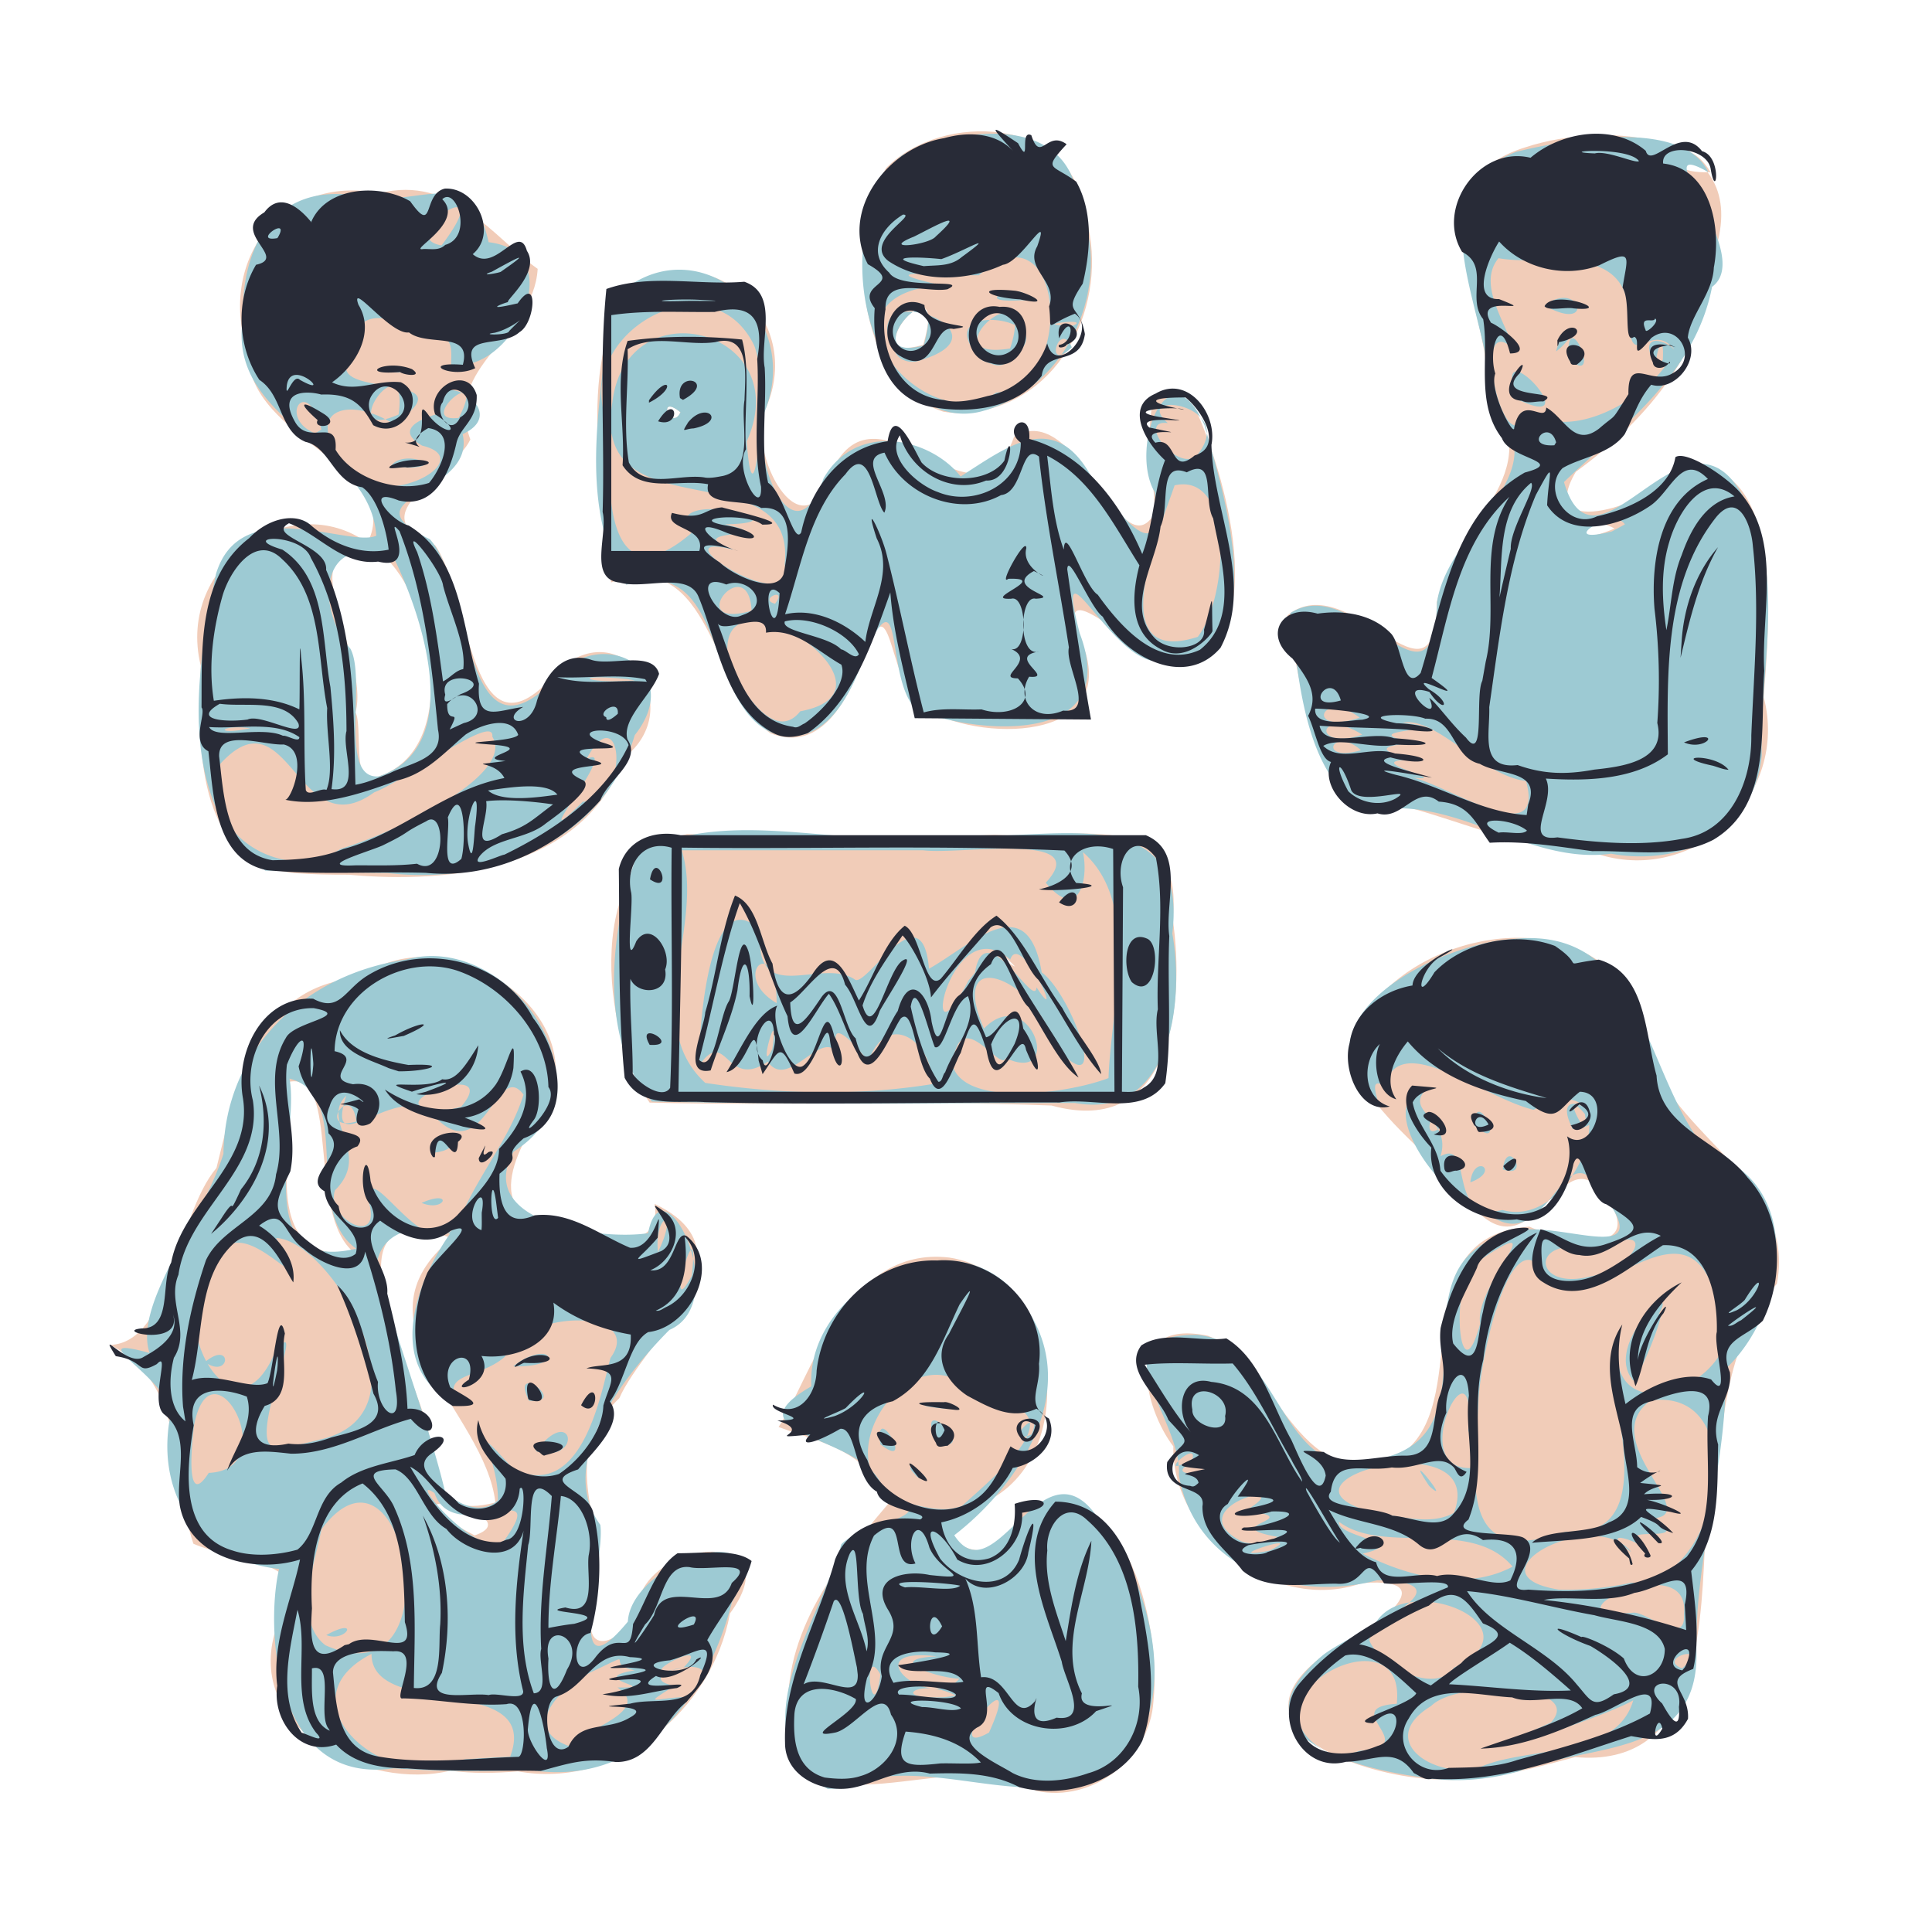<svg xmlns="http://www.w3.org/2000/svg" width="200" height="200" viewBox="0 0 52.917 52.917"><path d="M28.379 49.052c-1.984-1.492-6.926 1.676-6.784-2.167-.125-2.354 1.583-4.341 2.77-5.74-.685-1.482-1.895-1.63-3.04-2.06.854-1.268 1.818-4.986 4.681-4.64 3.14.494 3.733 5.83.62 6.84-1.697 1.142 1.314 1.885 1.222.168 2.913-1.49 3.975 3.008 3.745 5.135-.093 1.57-1.667 2.799-3.214 2.464zm10.572-.344c-1.825-.163-5.383-1.398-2.685-3.38.924-.418 3.626-2.161 1.036-1.968-2.402.854-5.223-1.337-5.164-3.743-.782-1.016-1.454-3.533.95-3.03 1.996.768 2.483 4.747 5.437 3.129 1.801-1.548-.106-5.845 3.363-6.119 1.059.492 3.393.795 1.97-.982-1.134-1.382-1.836 2.226-3.456.503-1.244-1.864-5.14-3.783-2.362-6.087 1.97-1.818 5.94-2.051 6.952.923.124 2.973 4.265 4.082 3.678 7.205-1.772 2.064-1.4 4.82-1.978 7.296-.119 2.4-.26 5.968-3.553 5.672-1.36.365-2.766.76-4.188.58zm-26.618-.21c-2.236.548-5.546-1.078-4.816-3.743 1.557-2.044-.957-1.926-2.22-2.472-.605-1.794-.183-4.417-2.281-5.445 1.676-.065 1.783-3.504 2.913-4.849.534-2.116 1.05-5.025 3.93-5.205 2.14-1.68 6.11.616 5.244 3.307-.997 1.307-2.097 3.523.5 3.356.713.458 2.546.96 2.328-.473 2.843 1.357-.288 3.754-.968 5.322-1.813 1.738-.223 3.465-.652 5.42-.624 1.965 1.02 1.309 1.245-.08.689-1.548 4.052-1.654 2.438.555-.48 2.645-3.073 4.826-5.811 4.326-.615.053-1.237.066-1.85-.019zM13 42.054c1.68-.569-3.146-1.635 0 0zm.568-.902c-.282-2.499-4.076-4.885-1.186-7.236-3.517-1.26-1.299 3.151-.76 4.9.395 1.073-.028 2.867 1.946 2.336zm-3.855-6.834c-1.333-1.05-.366-4.957-1.788-4.689.208 1.573-.968 4.967 1.788 4.689zm8.08-4.118c-1.367-1.978-1.748-6.742 1.021-7.352 2.81-.047 5.617.153 8.433.018 2.027.143 5.222-.828 4.872 2.3.35 2.339-.037 6.02-3.318 5.114-3.67-.143-7.335.016-11.007-.08zm10.01-3.727c-1.11-1.13-.379-.14 0 0zm-19.741-2.56c-2.753-.272-2.632-3.591-2.564-5.679-.692-2.84 2.509-4.868 4.566-3.363 1.038-2.067-3.278-2.835-3.256-5.167-.895-2.52.887-4.95 3.585-4.412 2.02-.508 3.117 1.22 4.334 2.072-.114 1.883-2.602 2.641-1.844 4.673-.488 1.033-3.13 2.047-.965 2.897.977 1.358.942 6.305 3.365 3.436 1.752-1.616 3.578 1.011 1.812 2.382-1.116 3.07-4.734 3.461-7.537 3.207-.499.002-.999-.008-1.496-.045zm2.243-2.624c2.41-.717 1.506-5.004.182-6.071-2.873-.696-.308 2.71-.75 4.295.201.329-.105 2.22.568 1.776zm33.138 2.021c-2.286-.041-4.472-1.408-6.64-1.499-.968-1.357-1.322-3.694-1.543-4.953 1.713-1.404 4.07 2.962 4.095-.372.535-2.167 3.135-3.552 1.391-5.705.122-2.322-2.22-5.758 1.055-6.753 2.183-.716 6.233-.457 5.169 2.87-.17 2.593-1.79 4.555-3.808 6.025-1.153 1.936 2.18.91 2.8-.126 2.965-.458 2.491 4.313 2.347 6.3.694 2.672-1.852 5.112-4.49 4.314zm.778-8.834c-.9-.513-1.486.65 0 0zm2.632-9.759c-.817-1.345-1.784.069 0 0zM21.102 20.086c-1.63-1.175-1.581-5.126-4.364-4.134-.235-2.579-.968-6.19.585-8.17 2.486-1.258 4.79 1.193 3.57 3.573-.31 1.284 1.14 3.9 1.891 1.541 1.303-2.705 3.95 1.999 4.99-.929 1.746-1.087 2.914 3.703 3.852 2.091.032-1.03-.748-4.653 1.144-2.795.855 1.911 2.202 6.74-.78 6.942-1.042-.43-3.422-2.933-2.251-.313.727 2.552-3.292 2.407-4.582 1.39-.83-.703-.75-3.498-1.487-1.277-.42 1.06-1.125 2.643-2.568 2.08zm-2.464-8.794c-.672-.54-.256.543 0 0zm7.197-.017c-2.476-.807-2.618-4.81-1.57-6.667 1.546-1.571 5.105-1.41 5.428 1.183.737 2.24-.446 5.081-2.929 5.479-.306.053-.622.06-.93.005zm-.548-1.835c.765-2.584-2.035.642 0 0z" style="fill:#f1ccb8;stroke-width:1"/><path d="M22.669 48.996c-2.561-1.47-.156-4.699.373-6.694.516-.593 3.101-.78 1.177-1.408-.303-1.637-4.46-1.508-1.996-2.923-.157-2.809 4.156-4.857 5.82-2.24 1.69 2.33-.197 5.006-1.906 6.319 1.107 1.69 2.382-2.629 3.888-.542 1.528 1.719 2.524 5.55.297 7.052-2.401 1.145-4.94-.625-7.394.427l-.26.01zm4.42-1.542c1.068-2.362-1.457.823 0 0zm-2.973-1.592c-.534-.93-.213 1.612 0 0zm2.067.58c-.977-.512-1.91.131-.298.042zm.096-.464c-.574-.01-2.153-.534-.62-.611-2.314-.281-.212 1.563.62.611zm.074-4.735c1.22-1.103 3.238-2.768.461-2.856-1.613-2.413-4.654 1.837-1.987 2.781.498.105 1.026.272 1.526.075zm-1.228-.786c-.698-.717.78.296 0 0zm-1.01-.896c-.191-1.28 1.006.781 0 0zm1.55-.04c-.712-1.543 1.267.337 0 0zm.173-.942c-1.596-.166 1.17-.125 0 0zm2.417.712c.38-.94-.917.36 0 0zm10.709 9.39c-1.787-.227-5.327-1.132-2.763-3.319.732-.624 4.373-2.01 1.524-2.08-2.307.613-4.997-.312-5.436-2.88.111-1.54-2.348-3.85.506-3.84 2.506.239 2.169 4.479 5.222 3.337 3.002-.89.036-5.228 3.26-6.094 1.076-.597 4.349 1.138 2.56-1.184-1.03-1.76-1.434 1.9-3.085.619-1.2-.275-3.3-3.097-1.63-3.456-.76.663.658.825.334 1.885.938-.513.135 1.845 1.696 1.472 2.137.603 3.651-4.227.852-2.744-1.386-.325-3.701-2.245-4.07-.642-.747-.47.403 1.373-.656.08-1.448-2.262 2.246-3.968 4.085-4.107 3.74-.458 3.645 3.877 5.457 5.858 2.623.864 2.118 4.332.447 5.906.048 2.653-.88 5.226-.8 7.853-.006 2.84-3.04 2.41-4.867 3.172-.854.237-1.76.314-2.636.164zm1.663-.317c1.312-.527 3.658-.217 4.108-1.794-.856.498-5.026 1.845-2.258.61.961-1.038-2.539-1.198-3.279-.453-1.63.994.28 2.105 1.429 1.637zm-3.386-.413c1.785-.099-.645-1.177 1.016-1.285.294-2.663-4.547-.146-1.916 1.324.292.095.618.08.9-.04zm2.584-2.274c2.63-1.22-1.979-2.967-2.318-.745.258.666 1.795 1.512 2.318.745zm6.249.02c.836-.724-.744-.282 0 0zm.049-1.484c.207-1.896-4.076.2-1.392-.042.37-.036 1.455.957 1.392.042zm-1.44-.865c2.414.106 3.405-5.369.527-4.99-1.498 1.084 1.344 3.051.145 3.22 1.131.842-1.425.036-.253.869-.203-.233-1.383-.63-.42.064-1.008-1.281-4.573.609-1.99 1.028a8.13 8.13 0 0 0 1.99-.191zm-3.254-.438c-1.13-1.352-3.54-.307-4.755-1.23-.067.424 2.006.565.65.873 1.225.626 2.819 1.042 4.105.357zm-6.665-.436c1.163-.58-1.55.29 0 0zm.23-.38c-1.767-.312.933-.5-.883-.714 1.618-.963-1.9-.121-.125.828.337.133.704.046 1.008-.115zm7.887-.139c3.111.262.603-5.049 1.413-4.973-.05 2.562 4.25.461 2.68-1.531-.953-3.106-3.851 1.56-5.016-.926-.75-.263-1.371 2.567-1.46 3.771-.071 2.063-.694 4.723 2.383 3.66zm1.835-4.167c-.886-1.081 1.758-3.211.459-1.41.891-1.504-.39 1.714-.46 1.41zm-4.893 3.649c.967-2.567-5.595-.848-2.132.006.681.086 1.493.346 2.132-.006zm-.679-.738c-.804-1.206.698.64 0 0zm1.069-1.52c.258-2.788-1.763 1.089.074 1.03.144-.338.07-.711-.074-1.03zm-7.209 1.06c-.658-.352-.968.362 0 0zm-.344-.277c.16-.56-1.112.633 0 0zm7.882-3.712c-.184-1.035 2.093-3.143 0-1.741-.878.238-.608 3.998 0 1.74zm2.974-1.28c1.337-.235 1.935-1.623.24-.713-1.868-.533-1.832 1.106-.24.713zm-4.104-4.054c-.12-.8-.52.346 0 0zM10.783 48.433c-3.284.483-3.52-3.813-3.14-5.459-2.315-.264-3.414-2.18-2.959-4.285-.156-1.01-2.56-2.165-.588-1.632-.447-1.35 1.423-3.543 2.024-5.454.032-2.805 2.17-4.916 5.01-5.322 2.794-.782 5.805 3.467 2.937 5.262-1.103 1.993 2.476 2.429 3.683 2.233.41-2.09 2.34 1.894.585 2.65-1.166 1.174-3.154 3.613-1.893 5.338.152.972-1.066 4.852.755 2.652.084-1.663 4.231-3.045 2.851-.534-.675 2.644-2.538 5.084-5.55 4.594a32.68 32.68 0 0 1-3.715-.043zm3.19-.316c.86-2.317-3.803-1.01-3.797-2.817-2.624 1.345.594 3.982 2.55 2.887.415-.025.83-.057 1.247-.07zm1.595-.297c.613-.52 2.268-.973 1.345-1.601 1.27.023-.948-.232.476-.47-.886-.163.155-.593-1.134.019-.747.331-2.096 1.517-.686 2.052zm3.229-1.339c1.689-1.456-1.8-.603-.326-.306-.912.581-.535.326.326.306zm-.063-.82c.904-.932-1.773.505 0 0zm-9.82-.598c3.616 1.614 2.211-6.276-.108-3.178-.182.93-.77 2.504.108 3.178zm.023-.279c.953-.522.543.213 0 0zm4.896-2.62c1.265-1.795-1.41.24-1.932-1.27-.825-.57 1.305 1.984 1.932 1.27zm-.195-1.073c.014-1.269-.926-2.34.43-.846 1.893.875 2.392-2.094 2.653-3.052.965-1.337-2.327-1.388-2.892-.034-.716.633-1.832.403-1.242 1.342-2.126-.959-1.19-3.393-.26-4.71-1.792-.538-2.58.767-1.596 2.312.552 1.737 1.123 3.35 1.464 4.771.367.343 1.012.624 1.443.217zm1.04-1.344c1.025-1.348 1.305.36 0 0zm-.188-1.383c-.56-1.116 1.135.105 0 0zm-.434-.941c.997-.784 1.538.035 0 0zm-8.34 2.919c2.1-.087.073-3.789-.403-1.291-.028.26-.286 2.376.404 1.291zm3.136-.934c3.01-.774.182-5.442-1.29-5.5 1.22 2.312-1.09-1.221-1.684.76-1.528 1.36.518 5.11 1.663 2.35.955-1.22-.745 2.333-.076 2.597.47.053.936-.101 1.387-.207zm-3.24-2.1c.762-.631.708.489 0 0zm13.332-2.358c.264-2.222-.805 1.492 0 0zm-9.188-.75c-1.506-1.066-.037-4.19-1.828-4.658.299 1.536-1.146 5.36 1.828 4.658zm8.265.094c.602-1.231-.107-1.077 0 0zM10.095 32.9c-.063-1.486 1.85 2.467 2.614.227.52-1.103 1.292-2.05 1.63-3.145-.736-.992-1.081 2.051-2.435.599-.938-1.097-3.049 1.392-2.42-.57-.727.693.718 1.574-.309 2.59-.265.772 1.312 1.603.92.3zm1.453.047c.892-.39.639.268 0 0zm.244-1.37c.49-1.06 1.162-.05 0 0zm-2.035-.858c-.124-1.135-1.112.312 0 0zm2.873-.406c1.234-1.443-2.888.155-.293.075l.293-.075zm27.643 2.071c.085-.81.858-.322 0 0zm.889-.356c.113-.935.793.292 0 0zm-.78-1.202c0-1.167.97.845 0 0zm2.697.099c-.768-1.491 1.574-.131 0 0zm.33-.415c-.773-.9.193 1.056 0 0zm-25.551-.34c-1.555-1.76-1.086-4.934-.392-6.808 2.614-1.342 5.761-.03 8.6-.48 2.532.207 6.503-1.116 6.043 2.688.347 1.91-.065 5.108-2.668 4.64-3.86.003-7.725.05-11.583-.04zm7.678-.477c.02-1.13-1.21-2.074-1.754-.628-.602-.75-1.19-1.274-.737.037-.38-1.284-1.411.861-2.015-.024-1.151.793-1.12-.967-1.872.093-.031-1.013.278-5.113 1.666-3.676-.17 2.122 1.653.714 2.586 1.33.298.273 1.845-2.488 2.035-.291 1.184-.667 2.694-2.243 3.088.1.84.604 2.002 3.874.263 1.92-.267-1.625-2.899-2.823-1.845-.382 1.252-1.288 2.227 1.552.596.81-.161.398-1.27-1.543-1.459.19.323 1.174 3.182.778 4.274.356.066-1.963.905-4.777-.701-6.189.168.761-.124 1.922-1.018.838 1.327-1.422-2.326-.758-3.358-.888h-6.613c.646 2.054-1.14 4.726.645 6.371 2.025.31 4.177.364 6.219.033zm-4.384-.956c.212-1.48-.436.853 0 0zm5.551-2.094c.27-1.647 1.641 1.039 1.687.4.821 1.259-.437-1.581-.72-.762-1.68-1.479-2.55 3.299-1.145.577l.178-.215zm-5.432.832c.01-1.984-1.313-.768 0 0zM7.269 23.847c-2.48-1.853-1.893-5.498-1.353-8.126.673-2.239 3.65-.712 4.39-1.047-.168-2.515-4.118-3.063-3.65-5.961-.058-2.1.99-3.778 3.257-3.325 1.552.31 2.993-.96 3.47 1.246 2.07.244.907 3.008-.532 3.332-1.083.854.18-1.099-1.21-.7-1.037-.756-2.007-.872-2.046.522-.859 1.204 3.46.323 1.183 1.823-1.293-.813-2.524-.327-1.3 1.108.729 1.461 3.76-.113 2.085-.513-1.07-.612.819-.937.37-.868-.27-1.462 2.209-.122.738.553.393 1.673-3.323 1.701-.898 2.878 1.148 1.25.901 6.42 3.411 3.845 1.226-1.552 3.637-.292 2.201 1.522-.863 2.943-3.946 4.107-6.76 3.777-1.119-.009-2.237-.074-3.356-.066zm2.061-.597c1.681-.514 4.782-2.06 4.155-3.072.078-.671-2.355 1.19-3.238 1.525-2.114 1.539-2.341-2.866-4.238-.754-.618 1.768 1.735 3.35 3.321 2.301zm6.632-1.292c1.374-.047 1.043-2.949.1-1.164 1.028-.518-1.864 2.911-.1 1.164zm-5.587-.693c2.425-.821 1.151-4.454.443-5.92-2.021-.93-2.228 1.267-1.22 2.424.45.843-.342 3.588.777 3.496zm-3.52-1.318c-.835-.118-1.022.218 0 0zm10.336-1.346c-1.616-.16-1.193.14.2.036zm-8.388-6.836c-.37-1.524-1.224-.335-.174.106zm3.762-.32c.846-1.629-1.245.16 0 0zm-1.648-.092c.291-2.11-1.831.815 0 0zm-2.708-.949c1.04-.007-1.167.052 0 0zm3.884-3.682c1.692-2.237-1.378-.229 0 0zm32.039 16.66c-2.31.317-4.258-1.639-6.6-1.172-1.901-.83-1.977-4.03-2.193-5.416 1.797-1.153 3.947 3.114 4.019-.293.307-2.084 3.466-3.56 1.463-5.406.13-2.294-2.244-5.803.712-6.938 1.535-.375 4.57-.885 5.257.558-1.846-1.053 1.32 2.248.103 3.142-.466 2.412-2.533 3.88-4.056 5.346.858 2.928 3.244-2.358 4.823.25 1.331 2.108.519 4.856.594 7.234-.198 2.123-2.21 3.049-4.122 2.696zm-2.334-1.99c-1.205-.142-2.453-1.773-3.381-1.598 1.856.226-1.73.172.396.556-1.071.06-1.145.225.01.464-1.964-.042 1.396.676-.333.46.796-.046 3.884 2.212 3.308.119zm-4.522-.845c-.78-.691-1.216.358 0 0zm.034-.428c-1.26-.782-1.355.482 0 0zm-.069-.463c-1.076-.812-1.513.512 0 0zm7.263-5.293c-.297-.497-1.974.6-.354.193zm-2.66-3.13c1.328 1.031 3.734-.657 4.006-1.673-.675-.81-1.228.73-1.218-.897-.11-2.073-2.26-1.35-3.588-1.591-.565.685.127 1.66.438 2.51-1.295-1.274-.253 3.473.362 1.65Zm-.271-.29c-.845-2.134 2.046.972 0 0zm3.773-.927c-.841-1.49 1.692-.076 0 0zm.198-.16c.063-1.183-.422.531 0 0zm-2.588-.032c-.073-1.616 1.003.873 0 0zm-.335-.198c.187-.757.77-.606 0 0zm-.315-1.257c.97-.744 1.408.788 0 0zm-21.188 11.69c-1.853-.854-1.194-4.909-3.963-4.044-1.414-2.248-.637-5.348-.415-7.766 2.18-2.249 5.314.307 4.2 3.035-.402 1.198.783 4.2 1.619 1.814.905-1.574 2.928-1.1 3.752-.048 1.267-.803 2.529-1.826 3.544-.06.599.843 2.067 2.887 1.774.491-.717-1.206.373-4.082 1.367-1.822.558 2.003 2.08 6.731-1.457 6.436-1.23-.263-2.672-3.464-1.966-.75 1.07 2.815-2.129 2.806-3.954 2.275-1.573.078-.704-4.267-1.88-1.845-.369 1.134-1.118 2.82-2.62 2.284zm.801-.577c3.179-.589-2.44-4.271-1.97-1.387.241.613 1.222 2.332 1.97 1.387zm10.888-2.039c.839-1.092 1.009-4.517-.635-4.15-.372 1.117-2.048 5.013.635 4.15zm-12.22-.714c-.096-1.71-1.933.545 0 0zm.642-.193c.369-.486-.483-.12 0 0zm.261-1.077c.354-3.165-5.325-.821-4.718-4.438.388-3.208 5.055-1.988 3.68 1.068.202 2.772.617-1.814.188-2.66-1.25-2.494-5.255-.141-3.885 2.413-.183 1.603-.092 4.72 2.188 2.753-.99-1.29 3.406-.272.914-.234 1.736.4-1.395.108.26.7-2.311-.59 1.751 2 1.373.398zm11.359-3.07c.975-1.353-1.881-1.698-.862-.801-.93-.113.397 1.519.862.8zm-14.211-1.097c-.672-.54-.256.543 0 0zM10.72 12.75c.343-.454 1.536.042.472.058zm15.082-1.518c-2.49-.969-2.843-5.342-1.101-6.973 1.69-.803 4.566-1.14 4.83 1.257.99 2.226-.217 5.073-2.607 5.74a1.88 1.88 0 0 1-1.122-.024zm1.482-.479c2.23-.115 1.856-5.29-.472-3.213-.934.01-3.145-.21-1.05.27-3.748.313-.378 4.303 1.522 2.943Zm-.36-.871c-1.767-1.752 2.506-1.19.75-.074-.246.35-.5.149-.75.074zm.742-.337c.793-2.385-2.37.382 0 0zm-3.143.106c-1.279-2.204 3.483-.597.63.235-.23.067-.516-.01-.63-.235Zm.775-.189c.729-2.518-2.041.539 0 0zm2.675-1.237c-1.64.098.273-.604.123.005Zm1.383 1.288c-.343-.788-.78.743 0 0zm.042-.597c.518-.23-1.353.006 0 0zM10.921 10.2c-1.663-.08 1.271-.177 0 0z" style="fill:#9dcad3;stroke-width:1"/><path d="M27.923 48.952c-.769-.402-1.6-.397-2.455-.374-.765-.201-1.377.228-2.059.377-.838.19-1.912-.274-1.907-1.223-.052-1.77.916-3.346 1.372-5.02.375-.947 1.4-1.218 2.331-1.095.357-.2-1.083-.222-1.186-.76-.617-.342-.56-1.772-1.004-1.722-.74.43-1.167.495-.82.155-1.458.143.183-.043-.904-.381 1.1-.027-.216-.207-.12-.436.7.403 1.184-.278 1.196-.932.187-1.646 1.6-3.068 3.3-3.017 1.543-.116 2.998 1.254 2.79 2.83.057.683-.401 1.112.273 1.5.284.667-.373 1.263-.992 1.351-.374.756-1.172 1.334-1.957 1.492.103.695.594 1.2 1.32.983.588-.23.735-.916.69-1.49.896-.297 1.133.112.204.243.064.924-.938 1.786-1.777 1.282-.415-.83-1.115-1.194-.468-.025.529.675 1.76.99 2.162.032.263-.954.579-1.547.254-.205-.09.739-1.184 1.324-1.727.719.375.829.29 1.81.433 2.704.762-.094.877 1.338 1.476.656.199-.423-.445.906.592.45.945.128.21-1.06.142-1.53-.435-1.39-1.323-3.104-.177-4.386 1.461-.003 2.15 1.49 2.332 2.741.24 1.235.485 2.603.05 3.81-.596 1.176-2.16 1.585-3.365 1.27zm1.886-.385c1.019-.28 1.568-1.364 1.366-2.37.03-1.578-.14-3.464-1.394-4.558-.629-.608-1.157.204-1.095.83-.096.85.245 1.683.504 2.481.152-.932.283-1.892.703-2.748-.063 1.385-.948 2.823-.26 4.18-.18.694 1.616.074.389.486-.738.807-2.308.572-2.67-.495-.78-.616.078.654-.595.946-.692.45.575.987.97 1.239.633.327 1.435.236 2.082.009zm-6.236.077c.684-.19 1.314-.994.831-1.68-.207-.87-1.008.41-1.552.495-.988.192.66-.556.589-.923-.563-.333-1.595-.533-1.682.403-.04.707.025 1.514.83 1.747.311.04.677.064.984-.042zm3.293-.371c-.55-.574-1.288-.788-2.061-.845-.33.937.016.977.945.872.346-.012.886.029 1.116-.027zm-.545-1.481c-.23-.262-2.105-.289-1.064-.036.333-.005.836.159 1.064.036zm-2.168-.88c-.206-.829.665-1.05.16-1.838-.517-.867.494-1.08 1.15-.935 1.316.14.286-.058-.006-.75-.291-1.02-.71-.196-.382.434-.769.22-.163-1.58-1.136-.764-.642 1.217.485 2.688-.191 3.897-.284 1.139.314.635.405-.043zm2.027.497c-.306-.29-1.83-.287-1.556.007.383-.02 1.592.234 1.556-.007zm-2.709-.739c-.111-.513-.416-2.125-.635-1.812a55.38 55.38 0 0 1-.826 2.276c.507-.321 1.517.53 1.483-.27l-.015-.129Zm2.918.394c-.321-.551-1.502-.081-1.791-.455.409-.055 2.194-.338 1.016-.351-.554-.081-1.617.04-1.141.835.599-.154 1.51.065 1.916-.03zm-2.752-1.859c-.236-.412-.073-2.164-.358-1.658-.412.893.282 1.805.457 2.683.1-.347-.055-.682-.099-1.025zm2.167.34c-.405-.849-.474.792 0 0zm.495-1.113c-.335-.084-2.224-.197-1.511.047.426-.05 1.298.141 1.51-.047zm.125-2.212c.717-.261.946-.984 1.255-1.605.65.498 1.432-.62.709-1.03-.673.31-1.245-.008-1.895-.358-.58-.384-.96-1.055-.498-1.697.201-.403.985-1.82.287-.8-.468.972-.803 2.099-1.83 2.651-.884.197-1.19.818-.696 1.607.325.995 1.72 1.654 2.668 1.232zm-1.261-.745c-.863-1.082.812.473 0 0zm-.994-.925c-.66-.852 1.115.222.017.028l-.018-.028zm1.467-.03c-.598-.956 1.024-.456.315.08-.114-.007-.272.1-.315-.08zm.237-.35c-.338-.755-.314.727 0 0zm2.072.203c-.478-.628.937-.734.416-.033-.097.146-.313.229-.416.033zm.418-.34c-.747-.509-.254 1.038 0 0zm-2.196-.417c-.823-.086-1.585-.232-.312-.21.107-.042.657.244.312.21zm-3.313.172c.771-.273 1.225-1.175.307-.22-.244.136-1.004.408-.307.22zm15.87 9.776c-.527-.754-1.065-.325-1.862-.308-1.18.318-2.003-1.204-1.298-2.111 1.061-1.263 2.6-2.052 4.093-2.668.074-.27-1.284-.045-1.748-.11-.617-.981-.427.085-1.304.01-.84-.008-1.901.214-2.571-.357-.412-.556-1.111-.976-1.099-1.765.114-.613-1.088-.306-.965-1.21.487-.677.746-.386.031-1.155-.246-.64-1.252-1.356-.74-2.04.652-.423 1.568-.082 2.328-.192.95.58 1.247 1.84 1.778 2.775.172.363.762 1.873.944.985-.07-.642-1.295-.738-.055-.65.605.423 1.499.093 2.211.102.917.019.744-.96.947-1.595.298-.722-.039-1.227.046-1.907.276-1.134.894-2.679 2.24-2.74.72-.022-1.111.5-1.243 1.09-.282.64-.807 1.441-.654 2.08.73.923.662-.304.814-.864.161-.869.663-1.821 1.482-2.172a6.683 6.683 0 0 0-1.472 3.478c-.378 1.431.143 3.002-.405 4.38-.642.487 1.137.322 1.5.494.688.387-.783 1.54.136 1.425 1.462.108 3.165.06 4.341-.897.844-1.062.494-2.582.584-3.854.269-1.044-.96-.646-1.517-.413-.95.174-.423 1.146-.425 1.81.55.42 1.05-.261.082.432 1.06.11.373.019.107.31 1.17-.095.898.232-.13.139.31-.066 1.72.576.86.345-1.286-.225-.434.016.069.581-.614-.21-.144-.175-.88-.444-.673.656-2 .619-2.989.708.434-.41 1.48-.206 2.109-.56.939-.35.405-1.494.39-2.244-.2-1.021-.697-2.186-.024-3.175-.186.715-.081 1.47.087 2.18.625-.494 1.588-.932 2.345-.674.565.71.047-.943.156-1.3.025-.969-.248-2.436-1.478-2.377-.938.61-2.146 1.754-3.284 1.011-.55-.32-.189-1.142-.066-1.446.599.14 1.012.68 1.801.401 1.112-.368.863-.549.001-1.087-.507-.124-.676-1.739-.9-1.107-.146.727-.648 1.783-1.55 1.519-1.112.145-2.485-.753-2.343-1.964-.413-.426-.972-1.277-.525-1.7 1.355.123.243-.04.014.463.111.64.709 1.14.76 1.87.594.845 1.903 1.578 2.884.972.465-.51.8-1.222.584-1.915.712.525 1.27-1.2.35-1.22-.635.494-.589.936-1.481.252-1.197-.25-2.438-.675-3.231-1.63-.347.406-.68 1.067-.314 1.585-.576-.16-.658-1.13-.45-1.516-.5.444-.484 1.496.272 1.712-.82.219-1.313-1.027-1.1-1.742.117-.86.906-1.437 1.721-1.572.023-.646 1.85-1.366.726-.761-.522.315-.703 1.363-.124.398.802-.837 2.215-1.13 3.3-.72.908.61.03.516 1.2.375 1.321.386 1.265 2.07 1.583 3.177.074 1.448 1.727 1.783 2.492 2.792.95 1.023 1.02 2.706.418 3.921-.5.487-1.268.529-.902 1.412.079.73-.577 1.123-.322 1.98-.027 1.175.058 2.503-.739 3.463.106.873.248 1.87.058 2.681-.916.352-.095.602-.144 1.368-.384.711-.978.572-1.558.473-1.778.565-3.55 1.292-5.454 1.167-.193.056-.334-.08-.499-.154zm2.824-.355c1.226-.342 2.565-.674 3.643-1.277.308-1.138-.953-.075-1.496.038-.997.458-2.033.896-3.146.924.925-.329 1.996-.64 2.79-1.105-.355-.524-1.313-.051-1.92-.298-.967-.043-2.257-.47-2.833.577-.497.74.265 1.656 1.093 1.354.634-.015 1.261-.005 1.869-.213zm-3.817-.388c.652-.182.763-1.42-.122-.623-.858-.026 1.034-.49 1.183-.821-.48-.44-1.234-1.212-1.948-1.033-.727.518-1.687 1.434-1.01 2.36.474.475 1.333.348 1.897.117zm7.8-.474c-.131-.575-.371.637 0 0zm.455-.596c.144-.917-1.187-.75-.46-.093.189.338.512.87.46.093zm-1.784-.344c1.086-.193-.19-1.062-.64-1.324-.849-.301-1.394-.748-.243-.243-.002-.066.77.241 1.157.585.31.84 1.127.481 1.122-.26-.16-.718-1.295-.742-1.928-.925-1.155-.203-2.363-.565-3.488-.659.657 1.043 2.172 1.538 2.999 2.548.4.457.444.685 1.021.278zm-1.279-.197c-.498-.437-1.004-.868-1.571-1.216-.465.337-1.528.959-1.664 1.137 1.1.054 2.22.224 3.336.171l-.095-.087zm-2.896-.662c.378-.46 1.642-.673.59-1.083-.43-.622-.748-1.12-1.48-.488-.676.28-1.29.676-1.91 1.06.782.127 1.284.846 1.963 1.127l.837-.616zm6.123.116c.514-1.085-.865-.057-.071.087zm-.004-1.71c.27-1.216-.74-.412-1.38-.326-.765.315-1.83.055-2.482.195 1.324.132 2.662.425 3.9.825l-.038-.694zm-4.78-.666c.382-.76.136-1.204-.748-1.105-.816-.588-1.145.65-1.763.117-.703-.588-1.665-.547-2.463-.948.392.666.779 1.298 1.299 1.437.165.707 1.132.222 1.67.378.658-.182 1.513.362 2.005.12zm-4.181-.955c.583-.684 1.214.246.099.076.007-.055-.266.099-.099-.076zm-2.462.174c1.175-.365.124-.32-.53-.185-.54.257.381.311.53.185zm1.978-.253c-.222-.324-1.073-1.865-.912-1.405.233.426.706 1.273.912 1.405zm-1.808-.11c1.279-.47-1.327-.056-.82-.308.484.027 1.996-.463.759-.438-.74.23-1.623.099-.415-.132 1.113-.244-.097-.287-.517-.273.663-.913-.02-.277-.271.2-.604.352.179 1.319.802 1.033.159.015.309-.056.462-.082zm4.916-.682c.81-.858.272-2.173.424-3.235-.062-1.168-.699-.296-.617.464-.316.727-.195 1.29.554 1.622-.182.286-.259.01-.34-.111-.413-.447-1.017.074-1.709-.009-.802.146-1.56-.28-1.67.665-.366.461 1.266.402 1.688.658.518.027 1.294.43 1.67-.054zm-6.982-.846c-.042-.339-.903-.146.177-.377-1.075-.097-.547-.116-.163-.382-.742-.462-1.067.802-.243.84.105.045.147-.009.229-.08zm2.543-.636c-.525-.882-.938-1.852-1.607-2.635-.79.025-1.68-.049-2.412.035.407.623.822 1.365 1.306 1.894-.488-.504-.371-1.661.52-1.424 1.461.133 1.785 1.754 2.489 2.733-.003-.127-.214-.425-.296-.603zm-1.815-1.195c.18-.672-1.08-1.03-.896-.175-.037.429.985.764.896.175zM47.69 36.16c.91-.71.072-.194-.362.151.14.026.24-.103.362-.15zm-.125-.27c.645-.342.87-1.342.222-.285-.133.153-.763.514-.222.284zm-3.957-.92c.685-.256 1.23-.79 1.881-1.121-.783-.403-1.39.712-2.23.525-.673-.015-1.14-1.09-1.021.218.058.613.947.548 1.37.378zm-1.242-4.893c-1.043-.313-2.134-.643-2.988-1.368.754.783 1.98 1.25 2.988 1.368zM11.152 48.436c-.696-.002-1.45-.115-1.944-.652-1.008.349-1.756-.682-1.614-1.611-.152-1.186.398-2.368.624-3.458-1.245.391-3.017-.022-3.292-1.469-.133-.84.351-1.912-.43-2.508-.41-.337.186-1.789-.2-1.376-.565.314-.304-.093-1.124-.217-.53-.84.299.289.74.034.158-.1 1.066-.521.826-1.178.277.907-1.662.459-.864.385.858.01.517-1.248.815-1.805.314-1.66 2.253-2.69 1.965-4.502-.22-1.228.518-2.797 1.924-2.724.717.386.856-.234 1.464-.62 1.515-.954 3.71-.47 4.56 1.15.726.925 1.148 2.783-.26 3.293-.69.595.089.364-.66.97-.026.691.082 1.52.959 1.14.978-.116 1.784.538 2.613.887.768.07.856-1.58.76-.275-.499.604-.939.76.097.367.757-.42-.711-1.652.06-1.096.66.42.264 1.376-.36 1.62.689.088.65-1.129 1-.933.97.783.079 2.503-1.055 2.627-.524.287-.624 1.337-1.054 1.9.434.57-.469 1.39-.868 1.862-1.118.367.308.556.42 1.207.246 1.038.206 2.226-.081 3.274-.576.08-.487 1.517.15.647.662-.828.937.127 1.017-.896.375-.642.618-1.54 1.22-1.937.642.008 1.588-.137 2.026.214-.207.766-.816 1.455-1.215 2.167.441.603-.21 1.26-.564 1.69-.655.495-.938 1.673-1.945 1.648-.84-.123-1.28.039-2.05.244-1.22-.025-2.443.025-3.66-.07zm3.049-.317c.205-.042.272-1.627-.326-1.443-.952.07-1.918-.143-2.838-.158-.31.083.55-1.367-.26-1.289-.51-.02-1.65-.045-1.657.576.09.894.122 2.077 1.202 2.298 1.27.23 2.598.058 3.879.016zm.776-.237c-.077-.755-.389-1.989-.517-.548-.057.354.69 1.39.517.548zm.594-.04c.316-.72 1.064-.423 1.675-.795.843-.45-1.637-.21.014-.384.694-.184 1.712.165 1.918-.778.505-1.127-.093-.605-.829-.41-1.217.11.412.595.724-.022.5-.291-.625.713-1.105.45-.861.534 1.196.054.576.332-.715.088-1.291.333-2.042.17.786-.106 1.703-.513.372-.384-.922-.034 1.902-.273.317-.347-1.547.082 1.324-.231.06-.286-.937-.252-1.216.845-2.002 1.077-.458.128-.29 1.816.322 1.377zm-6.915-.386c-.723-.949-.187-2.306-.508-3.364-.21 1.1-.562 2.373.116 3.369.12.02.717.337.392-.005zm.337-.118c-.297-.394.191-1.81-.45-1.641.008.558-.088 1.461.491 1.708l-.04-.067zm5.336-1.019c-.362-1.432-.208-2.942.012-4.392-.28 1.005-1.637.576-2.113-.05-.634-.358-.794-1.394-1.395-1.631-1.193.025-.273.445-.028 1.053.69 1.528.546 3.291.53 4.934.849.1.66-1.175.723-1.742.057-1.013-.143-2.036-.476-2.978.72 1.282.824 2.892.521 4.307-.565.879.748.52 1.282.608.21-.082.974.18.944-.109zm.495-1.154c-.082-1.404.182-2.792.29-4.188-.773-.784-.485.873-.646 1.337-.134 1.342-.329 2.78.153 4.065.455-.018.1-.894.203-1.214zm.71.557c.556-.906-.71-1.404-.512-.294-.046.736.129 1.275.511.294zm-5.977-.688c.615-.45 1.9.52 1.532-.603-.024-1.315-.032-2.927-1.158-3.8-1.292.522-1.453 2.2-1.387 3.421-.049.84-.073 1.668.895 1.008zm8.357-.795c.26-1.094 1.797.09 2.129-.883.771-.682-.674-.314-1.151-.432-.765-.099-.738 1.122-1.224 1.57-.602.99-.091.293.247-.255zm-2.187.237c1.233-.333-1.17-.293-.241-.448.897.27.567-.89.637-1.424.14-.611-.17-1.57-.76-1.629-.115 1.204-.344 2.403-.342 3.615.234-.046.47-.088.706-.114zm3.276.02c.352-.654-1.138.369 0 0zM8.146 42.445c.563-.446.492-1.438 1.2-1.837.563-.46 1.374-.533 2.011-.755.283-.692 1.322-.63.458-.039-.64.45.454.988.743 1.36.544.342 1.394.088 1.29-.671-.373-.483-.933-.922-.747-1.607.194.94 1.275 1.79 2.21 1.475.604-.405 1.193-1.177 1.215-1.874.193-.675.54-.978-.464-1.017.39-.163 1.265.09 1.214-.927-.763-.13-1.495-.41-2.119-.874.205 1.11-1.06 1.571-1.97 1.46.441.796-1.053 1.101-.345.649.27-.982-.873-.651-.508.212.569.345 1.041.539.068.51-1.233-.735-1.206-2.465-.702-3.64.196-.399 1.541-1.509.64-1.156-.61.496-1.378.128-1.927-.28-.695.491.258 1.285.194 1.997.256 1.035.51 2.09.554 3.155.9-.069.874 1.17.09.276-1.077.289-2.103.957-3.277.955-.705-.076-1.371-.18-1.754.466.198-.609.77-1.325.54-2.03-.764-.293-1.681-.27-1.455.785-.199 1.187-.397 2.997 1.064 3.43.541.182 1.24.129 1.777-.023zm6.582-2.685c-.644-.49 1.635-.25.21.096-.072.053-.14-.095-.21-.096zm1.188-1.272c.508-.98.524.454 0 0zm-1.448-.181c-.237-1.14.936.346.014.027zm-.32-.944c.724-.579 1.508.041.218-.035-.036-.015-.393.226-.217.035zm-.272 4.809c.51-.059.548-1.646.358-1.394-.042.711-.7 1.008-1.325.786-.753-.199-1.062-1.072-1.678-1.393.518.876 1.284 2.134 2.472 2.067l.12-.046.053-.02zm-4.812-2.797c.624-.171 1.656-.343 1.165-1.202-.255-1.015-.558-2.022-.995-2.974.688.624.756 1.788 1.119 2.652-.077.774.68 1.345.49.243-.133-1.298-.446-2.572-.842-3.814-.126.88-1.266.296-1.679-.076-.581-.388-.504-1.195-1.225-.633.473.28 1.025.894.936 1.553-.29-.433-.787-1.73-1.59-1.102-1.055.917-.854 2.526-1.19 3.777.678-.233 1.584.28 2.074.086.17-.356.285-2.226.476-1.358-.152.64.281 1.75-.552 1.98-.455.736-.277 1.24.648 1.033.41.052.781-.026 1.165-.165zm-4.05-.84c-.107-1.348.193-2.741.627-4.018.456-.964 1.805-1.185 1.92-2.353.355-1.205-.423-2.617.272-3.741.219-.439 1.855-.603.76-.81-1.28-.03-1.959 1.394-1.668 2.522.298 1.904-1.789 2.988-2.037 4.78-.325.766.35 1.526-.125 2.273-.148.566-.17 1.348.316 1.743-.022-.132-.042-.266-.065-.397zm1.052-5.168c.486-.76.108.134.535-.792.653-.799.744-1.873.494-2.843.735 1.468-.155 3.114-1.314 4.065l.285-.43zm1.537 4.048c.062-1.057-.3 1.546-.013.122zM18.245 35.8c.694-.315 1.098-1.352.506-1.931.099.77.025 1.68-.789 2.029.11.024.19-.056.283-.098zm-8.503-1.458c.207-.7-.781-.982-.851-1.712-.666-.374.687-1.04.106-1.589-.053-.785-.672-1.086-.818-1.834.325-.955.021-.91-.321-.046-.11.963.296 1.937.094 2.922-.384.806-.592 1.07.183 1.647.36.358 1.16.974 1.607.612zm.406-1.349c-.409-.385-.115-1.788.002-.644.267.983 1.53 1.776 2.377.933.481-.533 1.14-1.11 1.142-1.814.542-.578.986-1.331.587-2.118.53-.322.631 1.007.355 1.338-.507.675.772-.457.41-.914-.029-1.425-1.188-2.744-2.504-3.19-1.47-.48-3.332.593-3.353 2.208.874.195-.4.74.507.905.71-.1.94.599.477 1.068-.1.063-.532.223-.328-.379-.297-.262-.959-.006.023-.276.44.352-.552-.715-.816.196-.41.945 1.199.526.763 1.094-.523.154-1.062 1.12-.515 1.631.107.831 1.282.764.874-.038zm2.965-1.273c.428-.83-.088.156.262-.163.38-.139-.255.55-.262.163zm-1.299-.098c-.297-.71 1.232-.736.73-.348-.033.918-.568-.798-.632.42h-.053Zm.864-.765c-.73-.222-1.728-.35-2.136-1.016.912.604 2.308.88 3.036-.135.338-.49.553-1.68.484-.454-.097.676-.639 1.277-1.334 1.36.605.228.907.444-.05.245zm-1.014-.954c1.114-.41.318-.234-.382-.002-1.179-.397.4-.005.83-.341.368.071.646-.38.988-.931-.057.873-.842 1.47-1.697 1.341l.26-.067zm-1.019-.647c-.479-.224-1.36-.431-1.335-1.04.313.624 1.215.837 1.876.953 1.18-.05.537.181-.266.174l-.275-.087zm.176-.895c.675-.39 1.25-.425.238.013-.204.03-.743.15-.238-.013zm2.374 4.85c.191-1.07-.67.245-.008.482.017-.144.005-.324.008-.482zm.414-.12c-.158-1.381-.257.578.034.267l-.034-.268zm-5.028-3.975c-.103-1.36-.103 1.268 0 .055v-.055zM44.62 42.684c-.906-.773-.095-.676.097.158-.076.083-.076-.096-.097-.158zm.442-.132c-.718-.757-.23-.766.138.034.061.113-.25.096-.138-.034zm.125-.53c-.886-.89.728.349.233.242l-.233-.243zm-.473-4.308c-.326-1.052.41-2.137 1.347-2.59-.623.592-1.256 1.345-1.196 2.255-.1-.504 1.045-2.118.699-1.412-.47.568-.507 1.41-.766 2-.034-.075-.048-.18-.084-.253zm-5.15-5.688c-.137-.8 1.057-.087.327.04-.107-.02-.269.135-.327-.04zm1.613-.087c.672-.638.22.488 0 0zm-1.907-.868c.608-.201-.69-.426-.142-.616.308-.017.834.801.142.616zm1.112-.247c-.495-.828 1.266.134.143.182-.077 0-.073-.168-.143-.182zm.39-.024c-.32-.583-.632.307 0 0zm2.265.028c-.23.024.958-.14.222-.58-.68.639.102-.561.287.215.131.259-.387.701-.51.365zm-23.744-.643c-.78-.05-1.746.18-2.184-.664-.187-1.856-.135-3.821-.16-5.72.192-.786.945-1.078 1.685-.926l12.75.001c1.1.467.507 1.84.643 2.762-.062 1.335.08 2.737-.11 4.03-.65.921-1.946.376-2.898.528-3.242-.011-6.486.074-9.726-.01zm-.938-.39c.097-2.177.014-4.386.042-6.575-.809-.248-1.277.502-1.108 1.232.063.367-.203 2.215.138 1.33.4-.613 1.001.286.791.771.156.879-1.292.673-.924-.187-.09.978.041 2.034.035 3.04.159.264.82.728 1.026.388zm-.561-1.177c-.416-.74.902.056 0 0zm.009-4.533c.161-.894.683.458 0 0zm12.704 2.494-.018-3.325c-.814-.274-1.513.282-1.014.93 1.235.086-.58.258-1.019.173.373-.065 1.302-.406.698-1.061-3.488-.156-6.988-.034-10.482-.08.02 2.23-.052 4.458-.09 6.687h11.943l-.018-3.324zm-5.039 2.963c-.395-.378-.43-1.998-.795-1.647-.271.382-.809 1.895-1.183.968-.298-.51-.484-1.227-.787-1.643-.364.4-1.01 1.902-1.133.614-.472-.996-.761-2.17-1.307-3.098-.478 1.335-.735 2.877-1.114 4.295.428.402.546-1.206.815-1.606.167-.307.281-2.082.524-1.4.144.358.22 2.13.043 1.26.02-.965-.197-1.275-.334-.15-.154.754-.497 1.453-.732 2.183-.825.167-.175-1.143-.148-1.591.317-1.055.404-2.173.814-3.198.632.253.7 1.269 1.028 1.864.129.937.461 1.163 1.073.322.622-1.016.997.093 1.293.688.414-.64.675-1.577 1.254-2.047.447.2.545 1.834.99 1.45.488-.572.922-1.348 1.525-1.726.758.6 1.194 1.712 1.802 2.527.288.57 1.027 1.409 1.065 1.814-.641-.707-1.117-1.765-1.724-2.589-.421-.374-.761-1.8-1.305-1.432-.544.64-1.124 1.25-1.632 1.92-.028-.555-.582-1.518-.78-1.698-.405.602-.872 1.222-1.095 1.917.306 1.026.66-.89 1.072-1.211.502-.354-.442 1.055-.603 1.363-.365 1.088-.591-.328-.946-.718-.292-1.136-1.024.18-1.504.484.036 1.098.455.442.86-.151.48-.647.598.866.932 1.132.31 1.288.81-.254 1.154-.748.295-1.072.84-.493.926.29.234 1.123.349-.402.736-.705.42-.279.868-1.767 1.29-1.076.602 1.135 1.407 2.218 2 3.313-.52-.346-.952-1.3-1.371-1.93-.377-.301-.727-1.985-1.028-1.174-.817.583-.457 1.232-.135 2.002.38-.062.835-1.396 1.019-.235.425.57.603 1.836.076.581-.14-.77-.81 1.55-1.08.02-.334-1.067-.414-.855-.71.066-.173.26-.517 1.542-.844.7zm.42-.173c.24-.664.906-1.353.625-2.084-.442.187-.636 1.513-.908 1.394-.153-.343-.518-1.944-.661-1.107.15.685.384 1.49.756 2.056.112.019.116-.202.189-.259zm1.901-.777c.434-1.046-.328-.795-.642.013.14.813.292.645.642-.013zm-7.01.457c-.13-1.38-.254.194-.88.316.388-.61.797-1.613 1.392-1.821-.23.374.325 1.85.688 1.66.455-.261.594-1.96.87-.83.44.782.08 1.267-.111.165-.087-.931-.436 1.048-.98.864-.393-.891-.406-.656-.871.018a515.46 515.46 0 0 1-.108-.372zm.422-.713c-.02-1.02-.813.291-.31.707.098.517.44-.575.31-.707zm7.807-3.62c.614-.797.674.444 0 0zm2.317 5.075c.713-.385.219-1.47.388-2.146-.053-1.379.212-2.806-.053-4.152-.603-.807-1.166.064-.9.808l-.031 5.602c.212.005.415.026.596-.112zM31 26.9c-.263-.37-.216-1.491.435-1.183.394.213.197 1.731-.435 1.183zM7.316 23.835c-1.449-.291-1.467-2.08-1.608-3.258-.49-.245-.05-1.038-.188-1.2.013-1.603-.11-3.554 1.306-4.638.499-.533 1.27-.73 1.695-.347.589.505 1.342.826 2.124.663-.064-.572-.312-1.43-.723-1.709-.78-.115-.885-1.099-1.55-1.242-.735-.302-.613-1.27-1.267-1.699-.61-.923-.659-2.199-.092-3.153.891-.195-.724-.879.227-1.435.598-.813 1.4.457 1.287.256.42-.973 1.885-1.048 2.708-.56.68.959.326-.198.948-.347.858-.046 1.464 1.21.765 1.795.618.54 1.262-.888 1.484-.09.381.582-.615 1.38-.514 1.403-.079.01-.774.273.261.035.573-.827.49.531.05.788-.509.46-1.678-.005-1.213.987-.627.312-1.583-.185-.339-.093.257-.946-.971-.485-1.475-.886-.503.083-1.633-1.446-1.383-.755.472.765-.095 1.687-.725 2.122.642.306 1.2-.078 1.886-.002.761.365.057 1.618-.758 1.176-.318-.571-.596-.872-1.424-.839-.331-.098-1.23-.156-.72.744.378.682 1.182-.155 1.113.769.49.813 1.708 1.184 2.56.907.343-.4.78-1.388-.02-1.502-.857.476.303.65-.639.397.84.067.178-1.413.667-.723.46.565.965.456.16-.049-.256-.723.883-1.382 1.138-.53.023.704-.465.864-.56 1.337-.179.78-.588 1.779-1.577 1.551-.976-.394-.224.561.272.685 1.47.886 1.47 2.855 1.927 4.334-.073 1.074.47.737 1.212.635-.689.398.181.69.378-.176.223-.664.687-1.384 1.5-1.109.545.17 1.67-.268 1.843.38-.21.593-1.03 1.23-.866 1.797.403.585-.547 1.114-.742 1.666-1.208 1.342-2.956 2.167-4.78 1.987-1.447-.042-2.911.066-4.348-.072zm4.105-.178c.8.444.811-1.55.253-1.162-.743.375-.356.252-1.198.663-.363.164-1.89.6-.756.544.567-.004 1.135.02 1.7-.045zm1.215-.133c.143-.494.08-2.21-.371-1.134.077.334-.243 1.685.371 1.134zm1.179-.115c1.352-.66 2.749-1.605 3.402-3-.17-.584-1.717-.456-.75-.083 1.199.357-1.41-.044-.312.47 1.138.275-1.266.07-.213.562.432.17-.68.97-.987 1.192-.525.441-1.413.397-1.816.897-.287.388.574-.035.676-.038zm-4.41-.155c1.562-.412 2.797-1.644 4.41-1.943-.267-.533-1.2-.3.034-.468-1-.09.955-.346-.362-.447-1.317-.09.559-.053.707-.268-.195-.567-1.035-.276-1.44-.01-.587.496-1.098 1.09-1.896 1.264-.949.352-2.072.733-3.047.522.16.023.684-1.341-.041-1.513-.537.032-1.792-.451-1.768.328.13 1.042.163 2.639 1.465 2.843.665-.013 1.315-.052 1.938-.308zm3.611-.655c.19-1.422-.329-.203-.192.518.142.759.166-.42.192-.518zm.735.25c.68-.196.834-.403 1.397-.816-.417-.066-1.3-.157-1.833-.088.089.457-.508 1.506.436.903zm1.516-1.084c-.3-.372-1.333-.193-1.9-.114.375.337 1.397.183 1.9.114zm-6.325-.13c.225-.536-.023-1.528.02-2.24-.27-1.372-.127-3.072-1.233-4.078-.732-.73-1.444.335-1.637 1.011-.26.923-.391 1.918-.235 2.866.785-.117 1.632-.115 2.342.236.02-.335-.006-2.342.047-1.438.146 1.21.052 2.458.13 3.649.075.187.41-.07.566-.006zm.548-1.61c-.002-1.615-.177-3.317-.976-4.744-.25-.706-2.053-.606-.78-.227 1.223.8 1.078 2.476 1.316 3.764.09.932.16 1.864.03 2.796.844.116.266-1.09.41-1.59zm1.19 1.15c.538-.275 1.495-.383 1.317-1.186-.18-1.837-.373-3.711-1.054-5.44-.493-.567.608 1.125-.586.833-.98.118-1.608-.743-2.442-1.05-.648.347 1.078.603 1.017 1.278.808 1.847.747 3.908.803 5.885.331-.056.635-.196.945-.32zm-2.48-.984c-.657-.462-1.664-.217-2.473-.278.185.363 1.447-.035 2.024.24.103-.024.453.208.448.038zm-.03-.384c-.397-.689-1.446-.433-2.15-.531-.787.445.173.513.763.432.357-.175 1.55.556 1.388.1zm4.534-.003c.827-.186.12-1.22-.456-.518-.006.645.405.036.068.696.13-.06.259-.12.388-.178zm4.217-.253c.046-.446-.614-.001-.316.092-.004.192.262-.043.316-.092zm-4.28-.547c1.02-.384-.66-.734-.445.024-.119.405.311.024.444-.024zm.047-.676c.086-.663-.365-1.558-.552-2.287-.047-.421-1.153-1.817-.71-.919.391 1.138.548 2.35.708 3.541.188-.088.348-.305.554-.335zm4.985.276c-.727-.157-1.62-.013-2.411-.056.786.24 1.64.058 2.454.125zm-5.07-7.172c.653-.373-.273-1.238-.475-.418-.246.278.214.98.476.418zm-1.833.08c.787-.333-.138-1.416-.595-.672-.234.38.147.934.595.672zm-2.555-1.108c.962.543-.25-.656-.36.157-.044.461.165-.358.36-.157Zm5.73-1.336c.91-.935.357-.142-.394.046-.462.061.381.078.394-.046zm-.22-1.63c.856-.595.483-.405-.255.005-.412.14.229.03.256-.004zm-1.532-.73c.784-.22.302-1.62-.08-1.25.64.629-.957 1.437-.52 1.363.213-.008.43.052.6-.112zm-4.584-.202c.375-.638-.742.142-.017.017Zm36.006 16.807c-.934-.123-1.864-.287-2.81-.23-.399-.538-.548-1.073-1.398-1.127-.631-.497-.992.539-1.678.322-.767.175-1.573-.75-1.272-1.408-.31-.075-.426-.856-.628-1.264.305-.579-.015-1.025-.428-1.568-.825-.654-.272-1.507.687-1.23.758-.11 1.51.032 2 .533.31.291.338 1.668.824 1.09.607-1.956.886-4.364 2.851-5.488 1.153-.306-.423-.365-.626-.942-.73-.95-.339-2.197-.513-3.26-.462-.559.196-1.45-.578-1.842-.733-1.203.468-2.92 1.875-2.578.855-.726 2.284-.938 3.156-.19.145.521.953-.76 1.541.01.557.142.39 1.413.237.485-.101-.604-1.366-.707-1.302-.147 1.309.144 1.597 1.765 1.388 2.85-.025.704-.663 1.33-.712 1.92.356.608-.358 1.493-1.003 1.288-.37.434-.456.83-.725 1.355-.407.554-1.196.63-1.703.93-.578.594.16 1.705.946 1.319.85-.188 1.986-.678 2.145-1.62.298-.195 1.388.523 1.773.97 1.155 1.341.573 3.263.66 4.88-.112 1.588.206 3.68-1.394 4.63-1.02.528-2.207.287-3.313.312zm2.443-.336c1.363-.18 1.927-1.61 1.91-2.835.07-1.72.235-3.469.043-5.18-.043-.583-.394-1.524-1-.804-1.444 1.819-1.342 4.3-1.329 6.503-.929.706-2.215.735-3.342.664.304.637-.678 1.75.316 1.61 1.112.149 2.302.247 3.403.042zm.83-2.01c-1.203-.261.096-.346.456.117-.159-.008-.304-.08-.456-.118zm-.763-.633c1.124-.425.606.268 0 0zm-.063-2.807c.064-.91.387-1.848.995-2.54-.532.937-.777 1.991-1.027 3.03l.032-.49zm-4.239 5.222c-.46-.374-1.658-.372-.774.058.223-.043.653.081.774-.058zm.037-.722c.365-.948-.782-.778-1.328-1.106-.762-.169-.68-1.27-1.494-1.236-.412-.172-1.952-.115-.791.124.935.03 1.532.346.276.173-.792-.05-1.588-.05-2.38-.104.138.674 1.426.107 2.035.342 1.047.063 1.239.236.065.174-.634.144-1.545-.232-2 .036.486.48 1.322-.025 1.966.208 1.223.093.864.377-.124.107-.68.133.806.44 1.133.555-.275-.044-2.001-.357-.99-.078 1.22.283 2.309 1.025 3.587 1.102l.044-.297zm-3.641-.152c.614-.374-.974.231-1.208-.228-.301-.91-.522-.778-.082.025.327.32.874.426 1.29.203zm5.45-.796c.748-.08 1.983-.227 1.724-1.276a15.978 15.978 0 0 0-.077-3.13c-.103-1.291.144-2.974 1.463-3.553-.705-.742-1.003.332-1.568.725-.796.552-2.2.967-2.836-.006.043-.895.264-1.344-.309-.28-.771 1.83-.992 3.854-1.276 5.81.025.72-.274 1.706.777 1.586.709.252 1.331.267 2.101.124zm-2.975-2.958c.358-1.484-.233-3.16.649-4.513-1.387 1.276-1.665 3.228-2.131 4.961 1.28.9-.746-.274-.074.31.645.377.437.711.012.072-1.046-.33.379 1.043-.003.164.209.146.58.696 1.006 1.088.54.729.241-1.155.447-1.555l.094-.527zm-3.384 1.592c.739-.145-.92-.306-1.288-.303-.043.538.966.312 1.288.303zm-.585-.528c-.255-.9-1.112.318 0 0zm9.33-3.965c.239-.688.66-1.497 1.453-1.623-.874-.733-1.576.502-1.785 1.24-.242.79-.202 1.616-.081 2.423.14-.679.149-1.394.412-2.04zm-4.675-.189c-.03-.553.722-1.655.556-1.807-.915.755-.785 2.072-.866 3.14.1-.445.204-.889.31-1.333zm1.242-2.915c-.187-.685-.937.138-.049.08zm1.18-.38c.52-.45.279-.122.8-.94-.016-1.09.624-.22 1.203-.568.764-.401.113-1.501-.577-.97-.636.766-.247.035-.47-.032-.307.24-.073-.944-.316-1.35.131-.849.312-1.086-.639-.61-.946.358-2.082.09-2.742-.651-.236.362-.817 1.6-.003 1.577 1.199.473-.748-.202-.219.649.202.072 1.28.835.521.84-.275-1.108-.605-.076-.404.551-.183.464.52 1.768.518 1.485.195-.969.848-.09.878-.555.512.287.76 1.107 1.45.574zm-2.116-.759c-.942-.053.344-1.536-.06-.755-.758.744 1.245.438.643.774-.192-.014-.404.07-.583-.019zm3.585-1.05c-.431-.917 1.076-.224.478-.479-1.114.15.162.667-.026.457-.054.18-.43.262-.452.021zm-2.262-.019c-.482-.787.904-.424.171.083-.066-.006-.149.028-.171-.083Zm-.353-.584c.332-.708 1.008-.152.045.047-.058.233-.037.026-.045-.047zm-.35-.937c.24-.488 2.001.17.796.06-.213-.044-.698.081-.796-.06zm3.026.336c-.026.147-.446-.116-.259.316-.004.118.402-.235.259-.316zm-.441-4.311c-.289-.418-2.392-.255-1.209-.21.334-.09 1.127.289 1.209.21zM21.22 20.098c-1.355-.691-1.546-2.444-2.082-3.738-.277-.724-1.483-.207-2.156-.402-.885-.09-.322-1.327-.476-1.935.062-2.033-.103-4.094.103-6.108 1.188-.423 2.527-.093 3.778-.198.96.335.416 1.588.558 2.355.063 1.038-.126 2.184.094 3.153.428.265.71 1.725.906 1.356.249-1.207 1.093-2.315 2.367-2.495.169-1.045.679.136.929.581.546.593 1.822.58 2.269-.05.24-1.163.299.593-.502.545-.976.41-2.075-.252-2.361-1.238-.398.583.475 1.361 1.046 1.555.99.408 2.267-.194 2.266-1.356-.55-.398.284-.968.233-.1 1.5.4 2.513 1.782 3.094 3.153.31-.804.31-1.758.624-2.57-.483-.434-1.138-1.455-.259-1.825.878-.522 1.702.553 1.53 1.405.046 1.834 1.178 3.792.249 5.556-.98 1.144-2.627.23-3.227-.852-.332-.224-.952-1.803-.971-1.294.198 1.374.408 2.745.65 4.112l-4.828-.037c-.258-1.137-.582-2.282-.668-3.445-.5 1.393-1.01 2.98-2.262 3.854-.298.108-.604.16-.903.018zm.819-.284c.467-.32 1.194-1.084 1.006-1.609-.655-.363-1.254-1.013-2.065-.876.049-.71-1.263.13-1.345-.312.44 1.07.738 2.704 2.089 2.89.123.054.212-.054.315-.093zm4.844-.384c.798.26 1.593-.2.996-.85-.65 0 .539-.487-.181-.803.47.115.433-1.492 0-1.378-.86.042 1.088-.587-.08-.546-.294.227.487-1.19.493-.84-.166.63.928.954.207.628-.878.47.825.715.051.758-.454-.114-.489 1.62.086 1.447-.906.145.464.75-.267.689-.38.623.142 1.268.932.928.921.086.036-1.217.157-1.73-.269-1.746-.632-3.469-.82-5.227-.505-.395-.414.985-1.04 1.055-1.14.624-2.674.014-3.19-1.163-.811.153.242 1.102-.005 1.644-.273-.263-.387-1.994-1.066-1.053-.99 1.014-1.21 2.531-1.654 3.837.792-.187 1.626.213 2.199.756.112-.943.807-1.867.312-2.836-.385-1.168.14-.117.277.46.365 1.426.64 2.88 1.011 4.307.516-.143 1.053-.062 1.581-.083zm-3.357-1.51c-.293-.604-1.335-1.08-2.03-.9-.112.295 1.17.375 1.54.765.14.018.385.312.49.134zm9.341-.123c1.085-.857.579-2.445.361-3.6-.284-.498.099-1.702-.722-1.26-.814-.321-.446.913-.719 1.485-.102.972-.956 2.15-.2 3.01.397.487 1.46.347 1.391-.18.282-1.034.2-1.07.232.03-.016.102-.704.886-1.379.518-.908-.442-.84-1.486-.622-2.317-.702-1.1-1.317-2.38-2.528-3.002.107.861.157 1.756.456 2.574.034-.76.558 1.008.931 1.235.613.858 1.646 2.05 2.8 1.507zm-11.515-1.553c-.627-.57-.11 1.688-.006.12l.007-.12zm-.932.571c.706-.295.068-1.042-.526-.805-1.026-.4-.245 1.048.353.871l.121-.046.052-.02zm1.067-1.22c.106-.63.306-1.754-.637-1.681-.445-.28-1.597 0-1.455-.65-.789-.156-1.832.274-2.343-.52.08-1.13-.243-2.322.138-3.406 1.021-.146 2.13-.14 3.135-.038.241.89.039 2.022.108 3.006-.343.532.454 1.92.411 1.023-.24-1.096-.034-2.342-.104-3.494.185-1.005-.074-1.565-1.165-1.291-.945.014-1.894-.052-2.832.088v6.458h2.411c.192-.664-.974-.581-.748-1.042.878.228.846-.114 1.37-.151.287.085 2.04.48 1.102.472-.46-.351-2.137-.174-.98.026.95.16 1.05.566.018.204-1.15-.497-.421.311.3.49-.603-.19-1.463-.31-.5.318.378.36 1.524.896 1.744.325l.025-.127.002-.01zm-1.682-2.56c.875-.205.471-1.406.587-2.076.014-.605.183-1.85-.8-1.588-.785.115-1.723-.243-2.402.195.035 1.031-.135 2.086.035 3.101.405.782 1.403.282 2.108.417.16.014.316-.02.472-.049zm-.96-1.464c.497-.61 1.078-.025.154.163-.264.01-.349.158-.153-.163zm-.82-.032c.519-.839.651.21 0 0zm-.25-.574c.536-.773.783-.328 0 .064zm.85-.063c-.14-.79 1.052-.467.081.051l-.08-.05zm14.093 1.574c.817-.249.187-1.25-.248-1.59-1.11-.002-1.017.154-.045.336-.12-.103-1.78.004-.651.202 1.528.249-.77-.13-.296.285 1.498.316-.362-.12.168.418.596-.186.394.924 1.072.35zM19.24 8.217c-.77-.054-1.825.065-.43.025.327-.004 1.315.013.43-.025zm-8.521 4.531c.627-.328 1.707-.034.425.057-.054-.04-.668.1-.425-.057zm-2.018-1.241c-.488-.425-.553-.624.184-.161.497.336-.335.44-.184.16Zm16.778-.368c-1.227-.254-1.612-1.598-1.52-2.698-.573-.715.865-.616-.188-1.204-.785-1.484.571-3.208 2.089-3.453.65-.183 1.431-.163 1.911.377-.595-.66-.781-.84.113-.239.369.696.023-.39.364-.218.253.784.422-.155.966.247-.668.725-.395.534.265 1.026.467.833.394 1.9.176 2.794-.577.868-.083.524.06 1.38-.126.921-1.083.39-1.183 1.142-.7.912-1.999 1.05-3.053.846zm1.57-.292c.765-.15 1.37-.716 1.634-1.442.245.941 1.409-.37.758-.813-.868.343-.614.548-.707-.2.255-.682-.68-1.023-.324-1.646.386-1.097-.442.452-.939.506-.968.447-2.221.511-3.133-.1-.701-.526.795-1.274.395-1.275-.59.36-.997 1.035-.377 1.591.301.493 2.25.142 1.593.455-.57.105-1.735-.373-1.695.55-.199 1.099.38 2.39 1.605 2.484.38.1.817-.009 1.19-.11zm.097-.901c-.938-.133-.742-1.745.235-1.54 1.15-.11.83 1.894-.235 1.54zm.445-.274c.75-.38-.04-1.513-.658-.93-.498.388.093 1.217.658.93zm-2.918.089c-.76-.413-.246-1.848.648-1.405.01.658 1.687.518.798.655-.579-.142-.479 1.311-1.446.75zm.629-.304c.6-.493-.343-1.374-.741-.716-.355.527.247 1.17.74.716Zm3.705-.01c.455-.057.388-.983.002-.18-.155-.86 1-.141.2.176 0 .059-.262.129-.203.005zM27.94 8.2c-.906-.054-1.28-.348-.134-.236.377.054 1.083.445.134.236zm-1.602-1.157c1.05-.766.086-.17-.555.054-.708-.075-1.676-.075-.48.193.37-.032.733.011 1.035-.247zm-.71-.564c.907-.82-.03-.278-.592.001-.97.387.398.233.592 0zm-14.673 3.71c-1.213.107-.416-.374.33-.078.325.224-.217.171-.33.077z" style="fill:#282b37;stroke-width:1"/></svg>